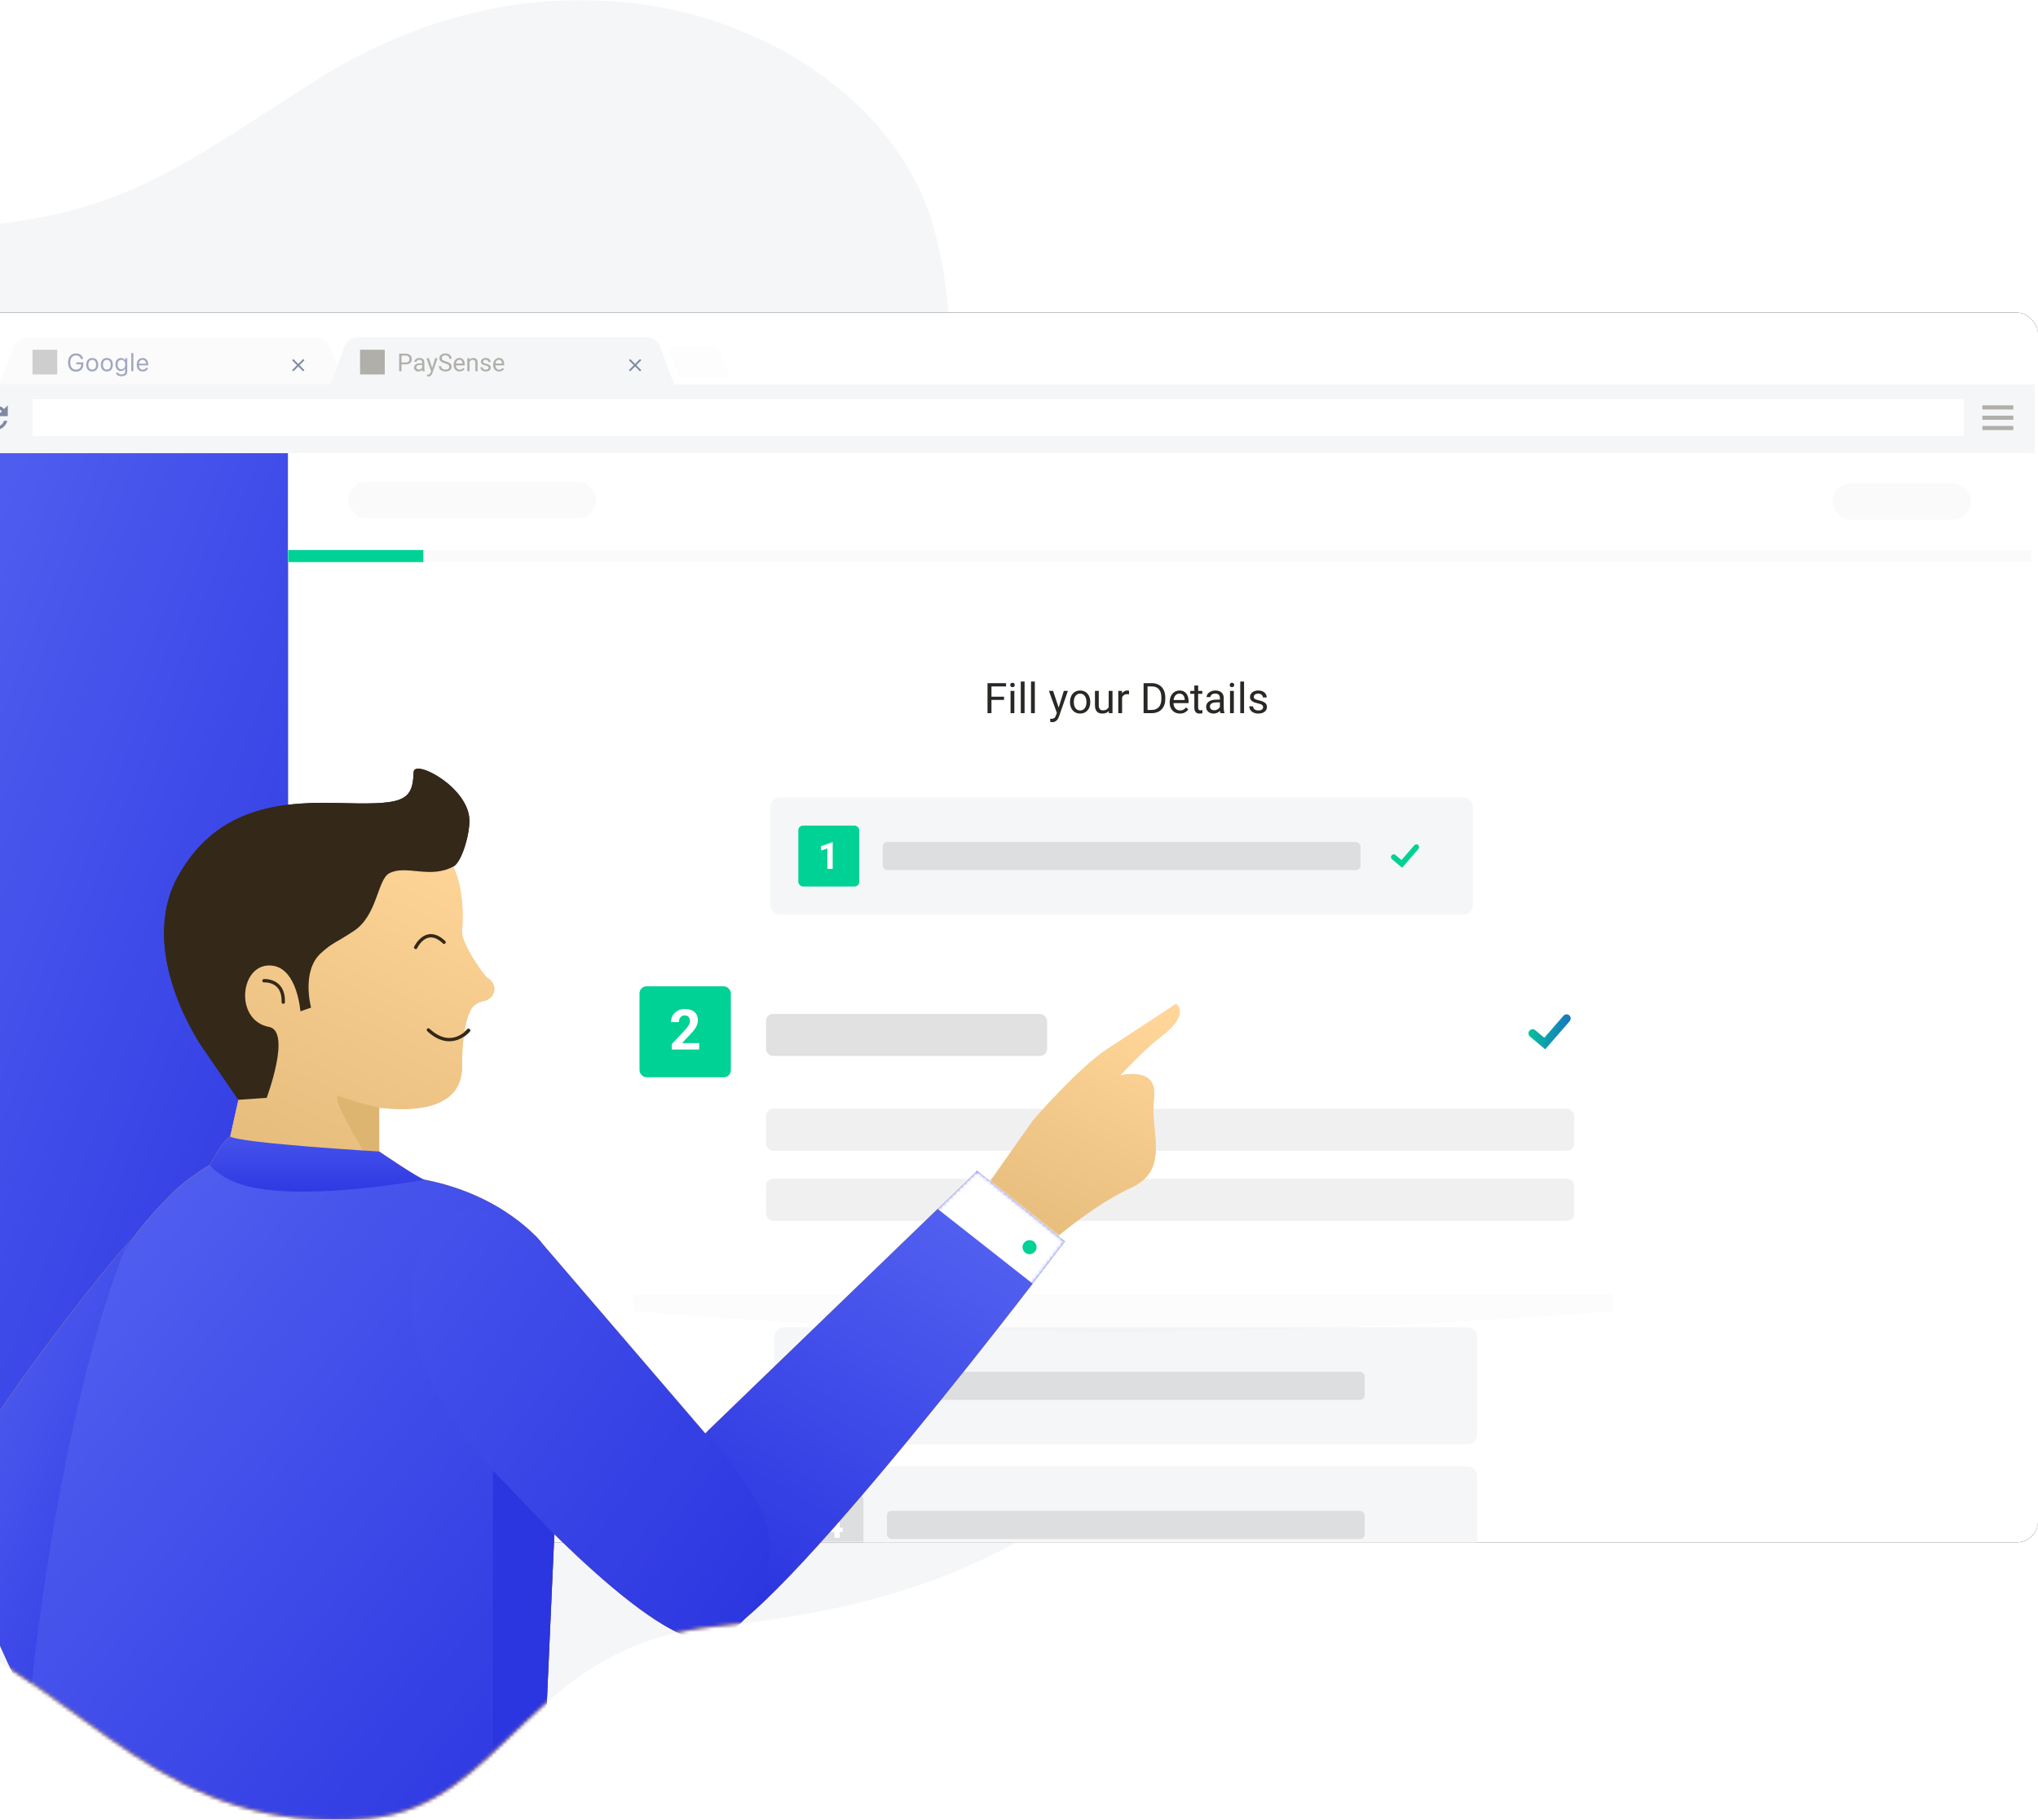 <?xml version="1.0" encoding="UTF-8"?>
<svg width="580px" height="518px" viewBox="0 0 580 518" version="1.1" xmlns="http://www.w3.org/2000/svg" xmlns:xlink="http://www.w3.org/1999/xlink">
    <defs>
        <rect id="path-1" x="0" y="0" width="620" height="520"></rect>
        <rect id="path-3" x="0" y="0" width="620" height="350" rx="6"></rect>
        <filter x="-1.0%" y="-1.7%" width="101.9%" height="103.4%" filterUnits="objectBoundingBox" id="filter-5">
            <feOffset dx="0" dy="0" in="SourceAlpha" result="shadowOffsetOuter1"></feOffset>
            <feGaussianBlur stdDeviation="2" in="shadowOffsetOuter1" result="shadowBlurOuter1"></feGaussianBlur>
            <feColorMatrix values="0 0 0 0 0   0 0 0 0 0   0 0 0 0 0  0 0 0 0.059 0" type="matrix" in="shadowBlurOuter1"></feColorMatrix>
        </filter>
        <filter x="-10.6%" y="-28.7%" width="121.2%" height="157.5%" filterUnits="objectBoundingBox" id="filter-6">
            <feGaussianBlur stdDeviation="9.86" in="SourceGraphic"></feGaussianBlur>
        </filter>
        <linearGradient x1="-14.865%" y1="31.886%" x2="172.822%" y2="50%" id="linearGradient-7">
            <stop stop-color="#00D195" offset="0%"></stop>
            <stop stop-color="#2B35E0" offset="100%"></stop>
        </linearGradient>
        <linearGradient x1="0%" y1="0%" x2="100%" y2="100%" id="linearGradient-8">
            <stop stop-color="#5665F2" offset="0%"></stop>
            <stop stop-color="#2B35E0" offset="100%"></stop>
        </linearGradient>
        <path d="M243.803,22.93 C200.13,50.602 182.747,67.351 115.452,64.761 C48.157,62.171 1.042,79.223 0.009,146.396 C-0.722,193.537 41.316,218.835 38.734,264.681 C36.152,310.528 -24.086,358.317 22.255,422.036 C51.47,462.141 84.472,441.764 132.706,462.141 C180.94,482.517 200.001,522.579 259.078,517.571 C297.802,513.729 304.127,467.882 358.729,462.788 C473.01,451.953 503,388.536 503,336.387 C502.355,240.161 437.082,233.426 427.573,184.99 C418.666,141.82 430.671,104.262 419.699,64.675 C405.156,12.137 322.199,-26.716 243.803,22.93 Z" id="path-9"></path>
        <linearGradient x1="26.132%" y1="-22.356%" x2="50%" y2="93.715%" id="linearGradient-11">
            <stop stop-color="#FFD524" offset="0%"></stop>
            <stop stop-color="#DE9514" offset="100%"></stop>
        </linearGradient>
        <linearGradient x1="27.182%" y1="122.503%" x2="71.811%" y2="-8.389%" id="linearGradient-12">
            <stop stop-color="#DDB372" offset="0%"></stop>
            <stop stop-color="#FFD599" offset="100%"></stop>
        </linearGradient>
        <linearGradient x1="0%" y1="111.867%" x2="47.278%" y2="-8.899%" id="linearGradient-13">
            <stop stop-color="#DDB372" offset="0%"></stop>
            <stop stop-color="#FFD599" offset="100%"></stop>
        </linearGradient>
        <linearGradient x1="8.468%" y1="-32.384%" x2="87.409%" y2="92.398%" id="linearGradient-14">
            <stop stop-color="#FFD524" offset="0%"></stop>
            <stop stop-color="#FFB024" offset="100%"></stop>
        </linearGradient>
        <linearGradient x1="50%" y1="0%" x2="50%" y2="100%" id="linearGradient-15">
            <stop stop-color="#FFB024" offset="0%"></stop>
            <stop stop-color="#FFB024" offset="100%"></stop>
        </linearGradient>
        <linearGradient x1="-71.48%" y1="-24.017%" x2="99.996%" y2="49.972%" id="linearGradient-16">
            <stop stop-color="#FFD524" offset="0%"></stop>
            <stop stop-color="#FFB024" offset="100%"></stop>
        </linearGradient>
        <path d="M243.803,22.93 C200.13,50.602 182.747,67.351 115.452,64.761 C48.157,62.171 1.042,79.223 0.009,146.396 C-0.722,193.537 41.316,218.835 38.734,264.681 C36.152,310.528 -24.086,358.317 22.255,422.036 C51.47,462.141 84.472,441.764 132.706,462.141 C180.94,482.517 200.001,522.579 259.078,517.571 C297.802,513.729 304.127,467.882 358.729,462.788 C473.01,451.953 503,388.536 503,336.387 C502.355,240.161 437.082,233.426 427.573,184.99 C418.666,141.82 430.671,104.262 419.699,64.675 C405.156,12.137 322.199,-26.716 243.803,22.93 Z" id="path-17"></path>
        <linearGradient x1="50%" y1="-63.971%" x2="50%" y2="100%" id="linearGradient-19">
            <stop stop-color="#5665F2" offset="0%"></stop>
            <stop stop-color="#2B35E0" offset="100%"></stop>
        </linearGradient>
        <linearGradient x1="80.11%" y1="0%" x2="27.788%" y2="90.516%" id="linearGradient-20">
            <stop stop-color="#5665F2" offset="0%"></stop>
            <stop stop-color="#2B35E0" offset="100%"></stop>
        </linearGradient>
        <path d="M7.237,91.589 C-4.416,104.599 0.416,125.661 16.887,131.5 C19.306,132.356 21.792,133.61 24.312,133.481 C40.41,132.658 125.099,20.363 125.099,20.363 L100.096,0.244 L23.625,74.091 L7.237,91.589 Z" id="path-21"></path>
        <linearGradient x1="-51.891%" y1="-43.183%" x2="100%" y2="100%" id="linearGradient-23">
            <stop stop-color="#5665F2" offset="0%"></stop>
            <stop stop-color="#2B35E0" offset="100%"></stop>
        </linearGradient>
    </defs>
    <g id="Homepage_SEO_pages" stroke="none" stroke-width="1" fill="none" fill-rule="evenodd">
        <g id="Homepage-Copy" transform="translate(0, -1114)">
            <g id="process_block" transform="translate(-50, 920)">
                <g id="check_eligibility" transform="translate(10, 194)">
                    <mask id="mask-2" fill="white">
                        <use xlink:href="#path-1"></use>
                    </mask>
                    <g id="Mask"></g>
                    <path d="M129.803,22.93 C86.13,50.602 68.747,67.351 1.452,64.761 C-65.843,62.171 -112.958,79.223 -113.991,146.396 C-114.722,193.537 -72.684,218.835 -75.266,264.681 C-77.848,310.528 -138.086,358.317 -91.745,422.036 C-62.53,462.141 -29.528,441.764 18.706,462.141 C66.94,482.517 86.001,522.579 145.078,517.571 C183.802,513.729 190.127,467.882 244.729,462.788 C359.01,451.953 389,388.536 389,336.387 C388.355,240.161 323.082,233.426 313.573,184.99 C304.666,141.82 316.671,104.262 305.699,64.675 C291.156,12.137 208.199,-26.716 129.803,22.93 Z" id="Mask" fill="#F5F6F7" fill-rule="nonzero" mask="url(#mask-2)"></path>
                    <g id="Group-65" mask="url(#mask-2)">
                        <g transform="translate(0, 89)">
                            <g id="Browser-Wireframe" stroke-width="1" fill="none">
                                <mask id="mask-4" fill="white">
                                    <use xlink:href="#path-3"></use>
                                </mask>
                                <g id="Browser-background">
                                    <use fill="black" fill-opacity="1" filter="url(#filter-5)" xlink:href="#path-3"></use>
                                    <use fill="#FFFFFF" fill-rule="evenodd" xlink:href="#path-3"></use>
                                </g>
                                <g id="Group-54" mask="url(#mask-4)">
                                    <g transform="translate(210, 102)">
                                        <path d="M115.743,8.232 L112.162,8.232 L112.162,12 L111.037,12 L111.037,3.469 L116.323,3.469 L116.323,4.395 L112.162,4.395 L112.162,7.312 L115.743,7.312 L115.743,8.232 Z M118.678,12 L117.594,12 L117.594,5.66 L118.678,5.66 L118.678,12 Z M117.506,3.979 C117.506,3.803 117.56,3.654 117.667,3.533 C117.775,3.412 117.934,3.352 118.145,3.352 C118.356,3.352 118.516,3.412 118.625,3.533 C118.735,3.654 118.789,3.803 118.789,3.979 C118.789,4.154 118.735,4.301 118.625,4.418 C118.516,4.535 118.356,4.594 118.145,4.594 C117.934,4.594 117.775,4.535 117.667,4.418 C117.56,4.301 117.506,4.154 117.506,3.979 Z M121.59,12 L120.506,12 L120.506,3 L121.59,3 L121.59,12 Z M124.502,12 L123.418,12 L123.418,3 L124.502,3 L124.502,12 Z M131.282,10.412 L132.758,5.66 L133.918,5.66 L131.37,12.979 C131.311,13.135 131.235,13.305 131.141,13.488 C131.047,13.672 130.925,13.843 130.775,14.001 C130.624,14.159 130.444,14.292 130.233,14.399 C130.022,14.507 129.774,14.561 129.489,14.561 C129.446,14.561 129.395,14.557 129.336,14.549 C129.278,14.541 129.219,14.532 129.161,14.522 C129.102,14.513 129.047,14.503 128.996,14.493 C128.946,14.483 128.907,14.475 128.879,14.467 L128.879,13.588 C128.895,13.592 128.916,13.595 128.944,13.597 C128.971,13.599 128.999,13.601 129.029,13.603 C129.058,13.604 129.085,13.606 129.111,13.608 C129.136,13.61 129.157,13.611 129.172,13.611 C129.356,13.611 129.518,13.594 129.659,13.559 C129.799,13.523 129.924,13.466 130.034,13.386 C130.143,13.306 130.238,13.199 130.318,13.066 C130.398,12.934 130.471,12.77 130.537,12.574 L130.778,11.93 L128.516,5.66 L129.7,5.66 L131.282,10.412 Z M134.51,8.771 C134.51,8.311 134.578,7.884 134.712,7.491 C134.847,7.099 135.038,6.758 135.287,6.469 C135.535,6.18 135.836,5.953 136.192,5.789 C136.547,5.625 136.946,5.543 137.387,5.543 C137.836,5.543 138.24,5.625 138.597,5.789 C138.954,5.953 139.258,6.18 139.508,6.469 C139.758,6.758 139.95,7.099 140.082,7.491 C140.215,7.884 140.282,8.311 140.282,8.771 L140.282,8.9 C140.282,9.361 140.215,9.788 140.082,10.181 C139.95,10.573 139.758,10.913 139.508,11.2 C139.258,11.487 138.955,11.712 138.6,11.874 C138.245,12.036 137.844,12.117 137.399,12.117 C136.954,12.117 136.553,12.036 136.198,11.874 C135.842,11.712 135.539,11.487 135.289,11.2 C135.039,10.913 134.847,10.573 134.712,10.181 C134.578,9.788 134.51,9.361 134.51,8.9 L134.51,8.771 Z M135.6,8.9 C135.6,9.217 135.637,9.516 135.711,9.797 C135.786,10.078 135.898,10.325 136.048,10.538 C136.199,10.751 136.386,10.92 136.611,11.045 C136.835,11.17 137.098,11.232 137.399,11.232 C137.696,11.232 137.957,11.17 138.184,11.045 C138.411,10.92 138.598,10.751 138.746,10.538 C138.895,10.325 139.007,10.078 139.083,9.797 C139.16,9.516 139.198,9.217 139.198,8.9 L139.198,8.771 C139.198,8.459 139.16,8.161 139.083,7.878 C139.007,7.595 138.894,7.347 138.744,7.134 C138.593,6.921 138.405,6.751 138.178,6.624 C137.952,6.497 137.688,6.434 137.387,6.434 C137.09,6.434 136.83,6.497 136.608,6.624 C136.385,6.751 136.199,6.921 136.048,7.134 C135.898,7.347 135.786,7.595 135.711,7.878 C135.637,8.161 135.6,8.459 135.6,8.771 L135.6,8.9 Z M145.555,11.373 C145.356,11.607 145.104,11.79 144.799,11.921 C144.495,12.052 144.127,12.117 143.698,12.117 C143.385,12.117 143.102,12.073 142.848,11.985 C142.594,11.897 142.375,11.759 142.192,11.569 C142.008,11.38 141.867,11.136 141.767,10.837 C141.667,10.538 141.618,10.178 141.618,9.756 L141.618,5.66 L142.702,5.66 L142.702,9.768 C142.702,10.053 142.735,10.288 142.801,10.474 C142.868,10.659 142.955,10.806 143.065,10.913 C143.174,11.021 143.299,11.095 143.44,11.136 C143.58,11.177 143.725,11.197 143.873,11.197 C144.315,11.197 144.669,11.113 144.937,10.945 C145.204,10.777 145.401,10.553 145.526,10.271 L145.526,5.66 L146.61,5.66 L146.61,12 L145.579,12 L145.555,11.373 Z M151.321,6.633 C151.227,6.617 151.14,6.606 151.06,6.601 C150.98,6.595 150.889,6.592 150.787,6.592 C150.412,6.592 150.107,6.674 149.871,6.838 C149.634,7.002 149.457,7.223 149.34,7.5 L149.34,12 L148.256,12 L148.256,5.66 L149.311,5.66 L149.329,6.393 C149.493,6.131 149.698,5.924 149.944,5.771 C150.19,5.619 150.489,5.543 150.84,5.543 C150.918,5.543 151.008,5.552 151.11,5.569 C151.211,5.587 151.282,5.605 151.321,5.625 L151.321,6.633 Z M155.457,12 L155.457,3.469 L157.866,3.469 C158.428,3.469 158.94,3.562 159.401,3.75 C159.862,3.938 160.257,4.205 160.587,4.553 C160.917,4.9 161.173,5.322 161.355,5.818 C161.537,6.314 161.627,6.871 161.627,7.488 L161.627,7.992 C161.627,8.609 161.537,9.166 161.355,9.662 C161.173,10.158 160.915,10.579 160.581,10.925 C160.247,11.271 159.842,11.536 159.366,11.722 C158.889,11.907 158.356,12 157.766,12 L155.457,12 Z M156.582,4.395 L156.582,11.08 L157.766,11.08 C158.219,11.08 158.618,11.007 158.961,10.86 C159.305,10.714 159.592,10.506 159.823,10.236 C160.053,9.967 160.226,9.643 160.341,9.264 C160.456,8.885 160.514,8.461 160.514,7.992 L160.514,7.471 C160.514,6.982 160.455,6.548 160.338,6.167 C160.221,5.786 160.049,5.464 159.823,5.2 C159.596,4.937 159.319,4.736 158.991,4.6 C158.662,4.463 158.288,4.395 157.866,4.395 L156.582,4.395 Z M165.787,12.117 C165.346,12.117 164.947,12.041 164.589,11.889 C164.232,11.736 163.926,11.524 163.672,11.253 C163.418,10.981 163.223,10.658 163.086,10.283 C162.95,9.908 162.881,9.498 162.881,9.053 L162.881,8.807 C162.881,8.291 162.958,7.83 163.113,7.424 C163.267,7.018 163.473,6.676 163.731,6.398 C163.989,6.121 164.284,5.909 164.616,5.763 C164.948,5.616 165.293,5.543 165.653,5.543 C166.106,5.543 166.496,5.622 166.825,5.78 C167.153,5.938 167.423,6.156 167.636,6.434 C167.849,6.711 168.006,7.039 168.108,7.418 C168.209,7.797 168.26,8.209 168.26,8.654 L168.26,9.141 L163.965,9.141 C163.973,9.434 164.021,9.707 164.109,9.961 C164.197,10.215 164.322,10.436 164.484,10.623 C164.646,10.811 164.841,10.959 165.07,11.068 C165.298,11.178 165.557,11.232 165.846,11.232 C166.229,11.232 166.553,11.154 166.819,10.998 C167.084,10.842 167.317,10.635 167.516,10.377 L168.178,10.893 C168.077,11.049 167.954,11.2 167.809,11.347 C167.664,11.493 167.496,11.624 167.302,11.739 C167.109,11.854 166.887,11.946 166.637,12.015 C166.387,12.083 166.104,12.117 165.787,12.117 Z M165.653,6.434 C165.434,6.434 165.233,6.474 165.049,6.554 C164.866,6.634 164.702,6.75 164.557,6.902 C164.412,7.055 164.292,7.244 164.197,7.471 C164.101,7.697 164.036,7.957 164,8.25 L167.176,8.25 L167.176,8.168 C167.164,7.957 167.13,7.748 167.074,7.541 C167.017,7.334 166.929,7.148 166.81,6.984 C166.691,6.82 166.538,6.688 166.35,6.586 C166.162,6.484 165.93,6.434 165.653,6.434 Z M170.985,4.125 L170.985,5.66 L172.168,5.66 L172.168,6.498 L170.985,6.498 L170.985,10.43 C170.985,10.594 171.004,10.726 171.043,10.825 C171.082,10.925 171.134,11.002 171.199,11.057 C171.263,11.111 171.337,11.147 171.421,11.165 C171.505,11.183 171.592,11.191 171.682,11.191 C171.772,11.191 171.867,11.183 171.966,11.165 C172.066,11.147 172.143,11.133 172.198,11.121 L172.198,12 C172.112,12.023 172,12.049 171.864,12.076 C171.727,12.104 171.561,12.117 171.366,12.117 C171.166,12.117 170.978,12.089 170.8,12.032 C170.622,11.976 170.467,11.881 170.334,11.748 C170.202,11.615 170.096,11.44 170.018,11.224 C169.94,11.007 169.901,10.74 169.901,10.424 L169.901,6.498 L168.746,6.498 L168.746,5.66 L169.901,5.66 L169.901,4.125 L170.985,4.125 Z M177.348,12 C177.309,11.922 177.278,11.823 177.254,11.704 C177.231,11.585 177.211,11.461 177.196,11.332 C177.094,11.438 176.98,11.538 176.853,11.634 C176.726,11.729 176.587,11.813 176.437,11.886 C176.287,11.958 176.123,12.015 175.948,12.056 C175.772,12.097 175.586,12.117 175.391,12.117 C175.067,12.117 174.773,12.068 174.509,11.971 C174.246,11.873 174.021,11.74 173.835,11.572 C173.65,11.404 173.506,11.206 173.405,10.978 C173.303,10.749 173.252,10.504 173.252,10.242 C173.252,9.902 173.319,9.603 173.452,9.343 C173.584,9.083 173.775,8.865 174.023,8.689 C174.271,8.514 174.571,8.381 174.922,8.291 C175.274,8.201 175.666,8.156 176.1,8.156 L177.178,8.156 L177.178,7.658 C177.178,7.279 177.065,6.978 176.838,6.753 C176.612,6.528 176.278,6.416 175.836,6.416 C175.633,6.416 175.448,6.443 175.28,6.498 C175.112,6.553 174.968,6.626 174.849,6.718 C174.73,6.81 174.637,6.916 174.571,7.037 C174.504,7.158 174.471,7.285 174.471,7.418 L173.381,7.418 C173.381,7.191 173.441,6.967 173.56,6.744 C173.679,6.521 173.848,6.321 174.067,6.144 C174.286,5.966 174.55,5.821 174.861,5.71 C175.171,5.599 175.518,5.543 175.901,5.543 C176.245,5.543 176.562,5.587 176.853,5.675 C177.144,5.763 177.393,5.896 177.6,6.073 C177.807,6.251 177.969,6.473 178.086,6.738 C178.204,7.004 178.262,7.314 178.262,7.67 L178.262,10.617 C178.262,10.832 178.281,11.058 178.318,11.294 C178.355,11.53 178.411,11.734 178.485,11.906 L178.485,12 L177.348,12 Z M175.549,11.174 C175.745,11.174 175.928,11.146 176.1,11.092 C176.272,11.037 176.428,10.966 176.569,10.878 C176.709,10.79 176.831,10.689 176.935,10.576 C177.038,10.463 177.12,10.346 177.178,10.225 L177.178,8.924 L176.276,8.924 C175.655,8.924 175.176,9.021 174.84,9.214 C174.504,9.407 174.336,9.699 174.336,10.09 C174.336,10.242 174.362,10.385 174.412,10.518 C174.463,10.65 174.54,10.765 174.644,10.86 C174.747,10.956 174.874,11.032 175.025,11.089 C175.175,11.146 175.35,11.174 175.549,11.174 Z M181.139,12 L180.055,12 L180.055,5.66 L181.139,5.66 L181.139,12 Z M179.967,3.979 C179.967,3.803 180.021,3.654 180.128,3.533 C180.236,3.412 180.395,3.352 180.606,3.352 C180.817,3.352 180.977,3.412 181.086,3.533 C181.196,3.654 181.25,3.803 181.25,3.979 C181.25,4.154 181.196,4.301 181.086,4.418 C180.977,4.535 180.817,4.594 180.606,4.594 C180.395,4.594 180.236,4.535 180.128,4.418 C180.021,4.301 179.967,4.154 179.967,3.979 Z M184.051,12 L182.967,12 L182.967,3 L184.051,3 L184.051,12 Z M189.477,10.318 C189.477,10.201 189.459,10.091 189.424,9.987 C189.389,9.884 189.32,9.786 189.216,9.694 C189.113,9.603 188.965,9.518 188.774,9.439 C188.582,9.361 188.33,9.289 188.018,9.223 C187.666,9.148 187.35,9.061 187.069,8.959 C186.787,8.857 186.548,8.735 186.351,8.593 C186.154,8.45 186.002,8.281 185.897,8.086 C185.791,7.891 185.739,7.662 185.739,7.4 C185.739,7.15 185.794,6.913 185.906,6.688 C186.017,6.464 186.174,6.267 186.377,6.097 C186.58,5.927 186.827,5.792 187.116,5.692 C187.405,5.593 187.727,5.543 188.082,5.543 C188.461,5.543 188.8,5.595 189.099,5.698 C189.398,5.802 189.652,5.943 189.861,6.123 C190.07,6.303 190.229,6.513 190.338,6.753 C190.448,6.993 190.502,7.25 190.502,7.523 L189.412,7.523 C189.412,7.395 189.383,7.265 189.325,7.134 C189.266,7.003 189.18,6.886 189.067,6.782 C188.954,6.679 188.815,6.595 188.651,6.53 C188.487,6.466 188.297,6.434 188.082,6.434 C187.856,6.434 187.663,6.46 187.505,6.513 C187.347,6.565 187.217,6.636 187.116,6.724 C187.014,6.812 186.94,6.911 186.893,7.022 C186.846,7.134 186.823,7.248 186.823,7.365 C186.823,7.482 186.842,7.588 186.881,7.682 C186.92,7.775 186.995,7.86 187.104,7.937 C187.213,8.013 187.363,8.083 187.552,8.147 C187.742,8.212 187.987,8.277 188.287,8.344 C188.674,8.434 189.01,8.535 189.295,8.648 C189.58,8.762 189.817,8.894 190.004,9.044 C190.192,9.194 190.331,9.367 190.423,9.562 C190.515,9.758 190.561,9.984 190.561,10.242 C190.561,10.52 190.503,10.773 190.388,11.004 C190.273,11.234 190.108,11.432 189.893,11.596 C189.678,11.76 189.42,11.888 189.12,11.979 C188.819,12.071 188.485,12.117 188.118,12.117 C187.696,12.117 187.324,12.059 187.001,11.941 C186.679,11.824 186.409,11.669 186.19,11.476 C185.971,11.282 185.805,11.062 185.692,10.813 C185.579,10.565 185.522,10.311 185.522,10.049 L186.606,10.049 C186.618,10.271 186.671,10.458 186.767,10.608 C186.863,10.759 186.983,10.881 187.127,10.975 C187.272,11.068 187.43,11.135 187.602,11.174 C187.774,11.213 187.946,11.232 188.118,11.232 C188.34,11.232 188.536,11.209 188.704,11.162 C188.871,11.115 189.013,11.051 189.128,10.969 C189.244,10.887 189.33,10.79 189.389,10.679 C189.448,10.567 189.477,10.447 189.477,10.318 Z" id="Fill-your-Details" fill="#2A2825"></path>
                                        <g id="01" stroke-width="1" fill="none" transform="translate(49.2, 36)">
                                            <rect id="Rectangle-61" fill="#F5F6F7" x="0" y="0" width="200" height="33.333" rx="2.667"></rect>
                                            <path d="M183.306,13.6 L179.666,17.802 L177.939,16.352 C177.607,16.071 177.117,16.121 176.844,16.46 C176.571,16.798 176.619,17.297 176.95,17.575 L179.836,20 L184.471,14.652 C184.756,14.322 184.726,13.822 184.404,13.532 C184.084,13.243 183.591,13.273 183.306,13.6" id="Fill-70" fill="#00D195"></path>
                                            <rect id="Rectangle-62" fill="#00D195" x="8" y="8" width="17.333" height="17.333" rx="1.333"></rect>
                                            <rect id="Rectangle-62-Copy" fill-opacity="0.1" fill="#000000" x="32" y="12.667" width="136" height="8" rx="1.333"></rect>
                                            <polygon id="1" fill="#FFFFFF" points="17.779 20.333 16.273 20.333 16.273 14.531 14.477 15.089 14.477 13.865 17.617 12.74 17.779 12.74"></polygon>
                                        </g>
                                        <g id="02" stroke-width="1" fill="none" transform="translate(50.4, 186.8)">
                                            <rect id="Rectangle-61" fill="#F5F6F7" x="0" y="0" width="200" height="33.333" rx="2.667"></rect>
                                            <rect id="Rectangle-62" fill-opacity="0.1" fill="#000000" x="8" y="8" width="17.333" height="17.333" rx="1.333"></rect>
                                            <rect id="Rectangle-62-Copy" fill-opacity="0.1" fill="#000000" x="32" y="12.667" width="136" height="8" rx="1.333"></rect>
                                            <path d="M15.654,15.875 L16.456,15.875 C16.838,15.875 17.121,15.78 17.305,15.589 C17.489,15.398 17.581,15.144 17.581,14.828 C17.581,14.689 17.56,14.56 17.518,14.44 C17.477,14.32 17.413,14.218 17.328,14.133 C17.243,14.048 17.136,13.981 17.008,13.932 C16.879,13.884 16.728,13.859 16.555,13.859 C16.416,13.859 16.285,13.879 16.161,13.919 C16.038,13.959 15.931,14.016 15.839,14.089 C15.747,14.161 15.674,14.251 15.62,14.357 C15.566,14.463 15.539,14.582 15.539,14.714 L14.034,14.714 C14.034,14.401 14.099,14.117 14.229,13.862 C14.359,13.607 14.536,13.39 14.76,13.211 C14.984,13.032 15.247,12.893 15.549,12.794 C15.852,12.695 16.174,12.646 16.518,12.646 C16.9,12.646 17.248,12.692 17.562,12.784 C17.877,12.876 18.147,13.013 18.372,13.195 C18.598,13.378 18.773,13.603 18.898,13.872 C19.023,14.141 19.086,14.453 19.086,14.807 C19.086,14.97 19.061,15.132 19.01,15.292 C18.96,15.451 18.885,15.602 18.786,15.742 C18.687,15.883 18.567,16.013 18.424,16.133 C18.282,16.253 18.119,16.354 17.935,16.438 C18.362,16.59 18.681,16.819 18.891,17.125 C19.101,17.431 19.206,17.792 19.206,18.208 C19.206,18.563 19.137,18.878 19,19.156 C18.863,19.434 18.674,19.668 18.435,19.857 C18.195,20.046 17.911,20.19 17.583,20.289 C17.255,20.388 16.9,20.438 16.518,20.438 C16.195,20.438 15.879,20.394 15.57,20.307 C15.261,20.22 14.986,20.087 14.745,19.906 C14.503,19.726 14.309,19.499 14.161,19.227 C14.014,18.954 13.94,18.63 13.94,18.255 L15.445,18.255 C15.445,18.398 15.473,18.528 15.529,18.646 C15.584,18.764 15.661,18.865 15.76,18.951 C15.859,19.036 15.977,19.102 16.112,19.151 C16.247,19.2 16.395,19.224 16.555,19.224 C16.732,19.224 16.891,19.2 17.034,19.151 C17.176,19.102 17.297,19.032 17.396,18.94 C17.495,18.848 17.57,18.739 17.622,18.612 C17.674,18.485 17.701,18.344 17.701,18.188 C17.701,17.986 17.672,17.813 17.615,17.669 C17.557,17.525 17.475,17.408 17.367,17.318 C17.26,17.227 17.128,17.161 16.974,17.117 C16.819,17.074 16.647,17.052 16.456,17.052 L15.654,17.052 L15.654,15.875 Z" id="3" fill="#FFFFFF"></path>
                                        </g>
                                        <g id="04" stroke-width="1" fill="none" transform="translate(50.4, 226.4)">
                                            <rect id="Rectangle-61" fill="#F5F6F7" x="0" y="0" width="200" height="33.333" rx="2.667"></rect>
                                            <rect id="Rectangle-62" fill-opacity="0.1" fill="#000000" x="8" y="8" width="17.333" height="17.333" rx="1.333"></rect>
                                            <rect id="Rectangle-62-Copy" fill-opacity="0.1" fill="#000000" x="32" y="12.667" width="136" height="8" rx="1.333"></rect>
                                            <path d="M18.576,17.479 L19.435,17.479 L19.435,18.693 L18.576,18.693 L18.576,20.333 L17.07,20.333 L17.07,18.693 L13.961,18.693 L13.893,17.745 L17.055,12.75 L18.576,12.75 L18.576,17.479 Z M15.393,17.479 L17.07,17.479 L17.07,14.802 L16.971,14.974 L15.393,17.479 Z" id="4" fill="#FFFFFF"></path>
                                        </g>
                                        <g id="active" stroke-width="1" fill="none" transform="translate(0, 77.8)">
                                            <path d="M10.41,7.224 L289.11,7.224 L289.11,104.424 C240.205,108.264 192.933,110.184 147.294,110.184 C101.656,110.184 56.028,108.264 10.41,104.424 L10.41,7.224 Z" id="Rectangle-58" fill="#000000" opacity="0.116" filter="url(#filter-6)"></path>
                                            <rect id="Rectangle-61-Copy" fill="#FFFFFF" x="0" y="0" width="300" height="99.6"></rect>
                                            <g id="tick" transform="translate(264, 19.2)" fill="url(#linearGradient-7)">
                                                <path d="M10.959,1.118 L5.499,7.396 L2.909,5.229 C2.41,4.81 1.675,4.886 1.267,5.391 C0.856,5.896 0.928,6.642 1.425,7.057 L5.753,10.68 L12.707,2.69 C13.134,2.197 13.089,1.45 12.606,1.016 C12.126,0.585 11.386,0.63 10.959,1.118" id="Fill-70"></path>
                                            </g>
                                            <rect id="Rectangle-62" fill="#00D195" x="12" y="11.952" width="26" height="25.896" rx="2"></rect>
                                            <rect id="Rectangle-62-Copy-2" fill-opacity="0.06" fill="#000000" x="48" y="46.812" width="230" height="11.952" rx="2"></rect>
                                            <rect id="Rectangle-62-Copy-2" fill-opacity="0.12" fill="#000000" x="48" y="19.812" width="80" height="11.952" rx="2"></rect>
                                            <rect id="Rectangle-62-Copy-3" fill-opacity="0.06" fill="#000000" x="48" y="66.732" width="230" height="11.952" rx="2"></rect>
                                            <path d="M28.98,29.94 L21.184,29.94 L21.184,28.393 L24.863,24.471 C25.139,24.169 25.372,23.893 25.562,23.643 C25.753,23.393 25.906,23.164 26.023,22.956 C26.141,22.747 26.224,22.553 26.273,22.374 C26.323,22.194 26.348,22.021 26.348,21.854 C26.348,21.349 26.22,20.952 25.965,20.663 C25.71,20.374 25.345,20.229 24.871,20.229 C24.605,20.229 24.37,20.277 24.164,20.374 C23.958,20.47 23.786,20.603 23.648,20.772 C23.51,20.941 23.405,21.143 23.332,21.378 C23.259,21.612 23.223,21.867 23.223,22.143 L20.957,22.143 C20.957,21.633 21.048,21.151 21.23,20.698 C21.413,20.245 21.676,19.849 22.02,19.51 C22.363,19.172 22.779,18.904 23.266,18.706 C23.753,18.508 24.301,18.409 24.91,18.409 C25.509,18.409 26.039,18.483 26.5,18.631 C26.961,18.78 27.348,18.992 27.66,19.268 C27.973,19.544 28.21,19.883 28.371,20.284 C28.533,20.685 28.613,21.135 28.613,21.635 C28.613,22.016 28.553,22.383 28.434,22.737 C28.314,23.091 28.145,23.445 27.926,23.799 C27.707,24.154 27.443,24.512 27.133,24.874 C26.823,25.236 26.478,25.612 26.098,26.003 L24.09,28.12 L28.98,28.12 L28.98,29.94 Z" id="2" fill="#FFFFFF"></path>
                                        </g>
                                    </g>
                                </g>
                                <path d="M230.678,12.088 C230.09,10.755 230.798,9.674 232.257,9.674 L241.757,9.674 C243.217,9.674 244.801,10.788 245.294,12.159 L247.56,18.468 L233.489,18.468 L230.678,12.088 Z" id="New-Tab" fill-opacity="0.05" fill="#A1A7BE" opacity="0.595" mask="url(#mask-4)"></path>
                                <g id="Tab1" mask="url(#mask-4)">
                                    <g transform="translate(39.574, 7.035)">
                                        <path d="M4.351,2.467 C4.862,1.105 6.453,0 7.909,0 L90.588,0 C92.041,0 93.634,1.104 94.145,2.467 L98.496,14.071 L0,14.071 L4.351,2.467 Z" id="Background-Tab1" fill-opacity="0.05" fill="#A1A7BE"></path>
                                        <rect id="Favicon-Tab1" fill="#CECECE" x="9.674" y="3.518" width="7.035" height="7.035"></rect>
                                        <path d="M24.136,7.721 C24.136,8.333 23.944,8.825 23.559,9.197 C23.174,9.569 22.665,9.755 22.03,9.755 C21.346,9.755 20.8,9.52 20.394,9.051 C19.987,8.581 19.784,7.95 19.784,7.158 C19.784,6.375 19.989,5.747 20.399,5.274 C20.809,4.801 21.353,4.564 22.03,4.564 C22.58,4.564 23.041,4.707 23.413,4.992 C23.785,5.277 24.016,5.666 24.105,6.158 L23.477,6.158 C23.371,5.824 23.196,5.57 22.951,5.396 C22.706,5.222 22.399,5.135 22.03,5.135 C21.54,5.135 21.149,5.318 20.857,5.684 C20.565,6.051 20.419,6.542 20.419,7.158 C20.419,7.783 20.564,8.277 20.854,8.64 C21.144,9.003 21.537,9.185 22.034,9.185 C22.478,9.185 22.837,9.055 23.111,8.797 C23.385,8.538 23.521,8.199 23.521,7.78 L23.521,7.66 L22.127,7.66 L22.127,7.117 L24.136,7.117 L24.136,7.721 Z M26.675,9.704 C26.148,9.704 25.732,9.532 25.426,9.19 C25.121,8.848 24.968,8.38 24.968,7.787 C24.968,7.191 25.121,6.723 25.426,6.382 C25.732,6.04 26.148,5.87 26.675,5.87 C27.202,5.87 27.618,6.04 27.924,6.382 C28.229,6.723 28.382,7.191 28.382,7.787 C28.382,8.38 28.229,8.848 27.924,9.19 C27.618,9.532 27.202,9.704 26.675,9.704 Z M26.675,9.171 C27.025,9.171 27.296,9.05 27.486,8.807 C27.676,8.564 27.771,8.224 27.771,7.787 C27.771,7.347 27.676,7.006 27.486,6.765 C27.296,6.523 27.025,6.402 26.675,6.402 C26.325,6.402 26.054,6.523 25.864,6.765 C25.674,7.006 25.579,7.347 25.579,7.787 C25.579,8.224 25.674,8.564 25.864,8.807 C26.054,9.05 26.325,9.171 26.675,9.171 Z M30.832,9.704 C30.305,9.704 29.889,9.532 29.583,9.19 C29.277,8.848 29.124,8.38 29.124,7.787 C29.124,7.191 29.277,6.723 29.583,6.382 C29.889,6.04 30.305,5.87 30.832,5.87 C31.358,5.87 31.775,6.04 32.08,6.382 C32.386,6.723 32.539,7.191 32.539,7.787 C32.539,8.38 32.386,8.848 32.08,9.19 C31.775,9.532 31.358,9.704 30.832,9.704 Z M30.832,9.171 C31.182,9.171 31.452,9.05 31.642,8.807 C31.832,8.564 31.928,8.224 31.928,7.787 C31.928,7.347 31.832,7.006 31.642,6.765 C31.452,6.523 31.182,6.402 30.832,6.402 C30.481,6.402 30.211,6.523 30.021,6.765 C29.831,7.006 29.736,7.347 29.736,7.787 C29.736,8.224 29.831,8.564 30.021,8.807 C30.211,9.05 30.481,9.171 30.832,9.171 Z M34.964,9.061 C35.308,9.061 35.577,8.94 35.772,8.699 C35.966,8.457 36.064,8.135 36.064,7.732 C36.064,7.329 35.966,7.006 35.77,6.765 C35.574,6.523 35.306,6.402 34.964,6.402 C34.621,6.402 34.356,6.523 34.171,6.765 C33.985,7.006 33.893,7.329 33.893,7.732 C33.893,8.135 33.985,8.457 34.171,8.699 C34.356,8.94 34.621,9.061 34.964,9.061 Z M34.992,11.061 C34.545,11.061 34.186,10.968 33.915,10.784 C33.643,10.6 33.485,10.354 33.439,10.047 L34.064,10.047 C34.096,10.198 34.193,10.319 34.353,10.41 C34.513,10.5 34.726,10.545 34.992,10.545 C35.324,10.545 35.583,10.468 35.77,10.313 C35.957,10.159 36.05,9.945 36.05,9.673 L36.05,8.944 L35.995,8.944 C35.878,9.148 35.719,9.306 35.517,9.417 C35.316,9.528 35.088,9.583 34.834,9.583 C34.355,9.583 33.977,9.413 33.698,9.073 C33.42,8.733 33.281,8.286 33.281,7.732 C33.281,7.177 33.421,6.729 33.7,6.385 C33.98,6.042 34.357,5.87 34.834,5.87 C35.093,5.87 35.329,5.929 35.543,6.047 C35.757,6.165 35.917,6.323 36.022,6.522 L36.077,6.522 L36.077,5.935 L36.641,5.935 L36.641,9.704 C36.641,10.118 36.492,10.448 36.196,10.693 C35.899,10.938 35.498,11.061 34.992,11.061 Z M37.788,9.638 L37.788,4.465 L38.379,4.465 L38.379,9.638 L37.788,9.638 Z M41.004,6.392 C40.708,6.392 40.465,6.492 40.275,6.691 C40.085,6.89 39.979,7.153 39.956,7.481 L41.996,7.481 C41.989,7.153 41.896,6.89 41.715,6.691 C41.534,6.492 41.297,6.392 41.004,6.392 Z M41.979,8.68 L42.57,8.68 C42.481,8.998 42.3,9.248 42.027,9.43 C41.755,9.613 41.416,9.704 41.01,9.704 C40.497,9.704 40.091,9.531 39.791,9.187 C39.491,8.842 39.341,8.376 39.341,7.79 C39.341,7.208 39.492,6.743 39.794,6.394 C40.097,6.044 40.502,5.87 41.01,5.87 C41.51,5.87 41.902,6.036 42.189,6.37 C42.475,6.703 42.618,7.157 42.618,7.732 L42.618,7.958 L39.956,7.958 L39.956,7.986 C39.972,8.352 40.075,8.643 40.267,8.858 C40.458,9.074 40.71,9.181 41.024,9.181 C41.262,9.181 41.462,9.138 41.622,9.053 C41.782,8.967 41.901,8.842 41.979,8.68 Z" id="Title-Tab1" fill="#A1A7BE"></path>
                                        <polygon id="Close-Tab1" fill="#7E89A3" points="87.064 6.508 86.712 6.156 85.305 7.563 83.898 6.156 83.546 6.508 84.953 7.915 83.546 9.322 83.898 9.674 85.305 8.267 86.712 9.674 87.064 9.322 85.657 7.915"></polygon>
                                    </g>
                                </g>
                                <g id="Search-Bar-+-Tab-2" mask="url(#mask-4)">
                                    <g transform="translate(0.879, 7.035)">
                                        <path d="M133.124,13.378 L137.158,2.469 C137.662,1.106 139.248,0 140.703,0 L223.382,0 C224.836,0 226.424,1.108 226.927,2.469 L230.961,13.378 L618.241,13.378 L618.241,33 L0,33 L0,13.378 L133.124,13.378 Z" id="Tab-2-+-Searchbar" fill="#F5F6F7"></path>
                                        <rect id="Search-Bar-Copy" fill="#FFFFFF" x="48.369" y="17.589" width="549.645" height="10.553"></rect>
                                        <g id="Tab-2" stroke-width="1" fill="none" transform="translate(141.589, 2.638)">
                                            <rect id="Favicon-Tab2" fill="#B0AFAA" x="0" y="0.879" width="7.035" height="7.035"></rect>
                                            <path d="M11.793,5.042 L11.793,7 L11.134,7 L11.134,1.998 L12.979,1.998 C13.262,1.998 13.513,2.036 13.731,2.112 C13.948,2.187 14.131,2.293 14.279,2.429 C14.426,2.566 14.539,2.727 14.615,2.914 C14.692,3.1 14.73,3.305 14.73,3.527 C14.73,3.767 14.692,3.982 14.615,4.171 C14.539,4.36 14.426,4.519 14.279,4.647 C14.131,4.775 13.948,4.873 13.731,4.941 C13.513,5.008 13.262,5.042 12.979,5.042 L11.793,5.042 Z M11.793,4.503 L12.979,4.503 C13.171,4.503 13.336,4.479 13.475,4.43 C13.613,4.382 13.727,4.315 13.815,4.229 C13.903,4.144 13.968,4.042 14.009,3.924 C14.05,3.806 14.071,3.676 14.071,3.534 C14.071,3.406 14.05,3.281 14.009,3.161 C13.968,3.041 13.903,2.935 13.815,2.843 C13.727,2.752 13.613,2.678 13.475,2.623 C13.336,2.568 13.171,2.541 12.979,2.541 L11.793,2.541 L11.793,4.503 Z M17.767,7 C17.744,6.954 17.726,6.896 17.712,6.827 C17.699,6.757 17.687,6.684 17.678,6.608 C17.618,6.67 17.551,6.729 17.477,6.785 C17.403,6.841 17.321,6.891 17.233,6.933 C17.145,6.975 17.049,7.009 16.946,7.033 C16.843,7.057 16.734,7.069 16.62,7.069 C16.43,7.069 16.257,7.04 16.103,6.983 C15.948,6.926 15.817,6.848 15.708,6.749 C15.599,6.651 15.515,6.535 15.455,6.401 C15.396,6.267 15.366,6.123 15.366,5.969 C15.366,5.77 15.405,5.594 15.483,5.442 C15.561,5.29 15.672,5.162 15.818,5.059 C15.963,4.956 16.139,4.878 16.345,4.825 C16.551,4.773 16.781,4.746 17.036,4.746 L17.668,4.746 L17.668,4.454 C17.668,4.232 17.601,4.055 17.468,3.924 C17.336,3.792 17.14,3.726 16.881,3.726 C16.762,3.726 16.653,3.742 16.555,3.774 C16.456,3.806 16.372,3.849 16.302,3.903 C16.232,3.957 16.178,4.019 16.139,4.09 C16.1,4.161 16.081,4.236 16.081,4.314 L15.442,4.314 C15.442,4.181 15.477,4.049 15.546,3.919 C15.616,3.788 15.715,3.671 15.844,3.566 C15.972,3.462 16.127,3.377 16.309,3.312 C16.491,3.247 16.694,3.214 16.919,3.214 C17.12,3.214 17.306,3.24 17.477,3.292 C17.648,3.343 17.794,3.421 17.915,3.525 C18.036,3.629 18.131,3.759 18.2,3.915 C18.269,4.071 18.303,4.253 18.303,4.461 L18.303,6.189 C18.303,6.315 18.314,6.447 18.336,6.586 C18.358,6.725 18.39,6.844 18.434,6.945 L18.434,7 L17.767,7 Z M16.713,6.516 C16.827,6.516 16.935,6.5 17.036,6.468 C17.136,6.435 17.228,6.394 17.31,6.342 C17.393,6.291 17.464,6.232 17.525,6.165 C17.586,6.099 17.633,6.03 17.668,5.959 L17.668,5.196 L17.139,5.196 C16.774,5.196 16.494,5.253 16.297,5.367 C16.1,5.48 16.002,5.651 16.002,5.88 C16.002,5.969 16.016,6.053 16.046,6.131 C16.076,6.209 16.121,6.276 16.182,6.332 C16.243,6.388 16.317,6.433 16.405,6.466 C16.493,6.499 16.596,6.516 16.713,6.516 Z M20.516,6.069 L21.381,3.283 L22.061,3.283 L20.567,7.574 C20.533,7.665 20.488,7.765 20.433,7.873 C20.378,7.98 20.307,8.08 20.218,8.173 C20.13,8.266 20.024,8.344 19.901,8.407 C19.777,8.47 19.632,8.501 19.464,8.501 C19.439,8.501 19.409,8.499 19.375,8.494 C19.341,8.49 19.306,8.485 19.272,8.479 C19.238,8.473 19.206,8.467 19.176,8.462 C19.146,8.456 19.123,8.451 19.107,8.446 L19.107,7.931 C19.116,7.933 19.129,7.935 19.145,7.936 C19.161,7.937 19.177,7.938 19.195,7.94 C19.212,7.941 19.228,7.942 19.243,7.943 C19.258,7.944 19.27,7.945 19.279,7.945 C19.386,7.945 19.481,7.934 19.564,7.914 C19.646,7.893 19.72,7.859 19.784,7.812 C19.848,7.765 19.903,7.703 19.95,7.625 C19.997,7.547 20.04,7.451 20.079,7.337 L20.22,6.959 L18.894,3.283 L19.588,3.283 L20.516,6.069 Z M25.394,5.736 C25.394,5.619 25.376,5.516 25.34,5.427 C25.305,5.337 25.242,5.255 25.151,5.181 C25.061,5.107 24.939,5.037 24.786,4.971 C24.632,4.906 24.437,4.839 24.202,4.771 C23.954,4.7 23.73,4.619 23.53,4.528 C23.33,4.438 23.159,4.334 23.018,4.216 C22.877,4.098 22.769,3.963 22.693,3.812 C22.618,3.661 22.58,3.488 22.58,3.293 C22.58,3.099 22.621,2.918 22.702,2.752 C22.783,2.586 22.898,2.442 23.047,2.319 C23.196,2.197 23.375,2.101 23.583,2.033 C23.792,1.964 24.024,1.93 24.281,1.93 C24.562,1.93 24.813,1.972 25.033,2.057 C25.253,2.141 25.438,2.254 25.588,2.393 C25.738,2.533 25.852,2.694 25.93,2.878 C26.007,3.061 26.046,3.25 26.046,3.444 L25.383,3.444 C25.383,3.305 25.361,3.175 25.316,3.056 C25.272,2.937 25.204,2.834 25.112,2.747 C25.02,2.66 24.906,2.593 24.768,2.544 C24.631,2.496 24.468,2.472 24.281,2.472 C24.104,2.472 23.951,2.493 23.82,2.534 C23.69,2.575 23.582,2.632 23.497,2.704 C23.413,2.776 23.35,2.862 23.308,2.96 C23.267,3.059 23.247,3.166 23.247,3.283 C23.247,3.388 23.269,3.485 23.314,3.572 C23.358,3.659 23.427,3.739 23.521,3.812 C23.615,3.885 23.736,3.953 23.884,4.015 C24.032,4.077 24.208,4.136 24.415,4.193 C24.699,4.274 24.944,4.362 25.15,4.46 C25.356,4.557 25.526,4.667 25.66,4.791 C25.794,4.915 25.893,5.053 25.959,5.207 C26.024,5.36 26.057,5.534 26.057,5.729 C26.057,5.933 26.015,6.117 25.933,6.282 C25.851,6.447 25.733,6.588 25.581,6.705 C25.429,6.821 25.245,6.911 25.031,6.974 C24.817,7.037 24.578,7.069 24.315,7.069 C24.161,7.069 24.008,7.054 23.855,7.026 C23.701,6.997 23.554,6.954 23.413,6.897 C23.272,6.84 23.142,6.769 23.022,6.684 C22.901,6.599 22.797,6.501 22.707,6.389 C22.618,6.276 22.548,6.15 22.498,6.011 C22.447,5.871 22.422,5.717 22.422,5.55 L23.085,5.55 C23.085,5.722 23.119,5.869 23.186,5.992 C23.254,6.114 23.344,6.216 23.458,6.296 C23.571,6.376 23.702,6.435 23.849,6.473 C23.997,6.51 24.152,6.529 24.315,6.529 C24.663,6.529 24.93,6.458 25.115,6.316 C25.301,6.174 25.394,5.981 25.394,5.736 Z M28.345,7.069 C28.086,7.069 27.852,7.024 27.642,6.935 C27.432,6.845 27.253,6.721 27.104,6.562 C26.956,6.403 26.841,6.213 26.761,5.993 C26.681,5.774 26.641,5.533 26.641,5.272 L26.641,5.128 C26.641,4.825 26.686,4.555 26.776,4.317 C26.867,4.079 26.988,3.878 27.139,3.716 C27.29,3.553 27.463,3.429 27.657,3.343 C27.852,3.257 28.055,3.214 28.266,3.214 C28.531,3.214 28.76,3.261 28.953,3.353 C29.145,3.446 29.304,3.574 29.428,3.736 C29.553,3.899 29.645,4.091 29.705,4.314 C29.764,4.536 29.794,4.777 29.794,5.038 L29.794,5.324 L27.276,5.324 C27.281,5.495 27.309,5.656 27.36,5.805 C27.412,5.953 27.485,6.083 27.58,6.193 C27.675,6.303 27.79,6.39 27.924,6.454 C28.058,6.518 28.209,6.55 28.379,6.55 C28.603,6.55 28.793,6.504 28.949,6.413 C29.105,6.321 29.241,6.2 29.358,6.048 L29.746,6.351 C29.687,6.442 29.614,6.531 29.53,6.617 C29.445,6.703 29.346,6.78 29.233,6.847 C29.119,6.915 28.989,6.969 28.843,7.009 C28.696,7.049 28.53,7.069 28.345,7.069 Z M28.266,3.736 C28.137,3.736 28.019,3.76 27.912,3.807 C27.804,3.854 27.708,3.922 27.623,4.011 C27.538,4.101 27.468,4.212 27.412,4.345 C27.356,4.477 27.317,4.63 27.297,4.801 L29.159,4.801 L29.159,4.753 C29.152,4.63 29.132,4.507 29.099,4.386 C29.065,4.264 29.014,4.156 28.944,4.059 C28.874,3.963 28.784,3.885 28.674,3.826 C28.564,3.766 28.428,3.736 28.266,3.736 Z M31.131,3.283 L31.151,3.75 C31.284,3.583 31.444,3.452 31.632,3.357 C31.82,3.262 32.031,3.214 32.264,3.214 C32.445,3.214 32.609,3.239 32.755,3.288 C32.902,3.337 33.027,3.416 33.13,3.525 C33.233,3.634 33.313,3.774 33.369,3.944 C33.425,4.115 33.453,4.322 33.453,4.564 L33.453,7 L32.817,7 L32.817,4.558 C32.817,4.413 32.801,4.29 32.769,4.188 C32.737,4.086 32.69,4.003 32.627,3.939 C32.564,3.875 32.486,3.828 32.393,3.798 C32.3,3.769 32.193,3.754 32.072,3.754 C31.866,3.754 31.685,3.809 31.529,3.919 C31.373,4.028 31.252,4.173 31.165,4.351 L31.165,7 L30.529,7 L30.529,3.283 L31.131,3.283 Z M36.575,6.014 C36.575,5.945 36.565,5.881 36.545,5.82 C36.524,5.759 36.483,5.702 36.423,5.648 C36.362,5.594 36.275,5.545 36.163,5.499 C36.051,5.453 35.903,5.411 35.72,5.372 C35.514,5.328 35.328,5.277 35.164,5.217 C34.999,5.158 34.858,5.086 34.743,5.002 C34.627,4.919 34.538,4.82 34.477,4.705 C34.415,4.591 34.384,4.457 34.384,4.303 C34.384,4.157 34.416,4.018 34.482,3.886 C34.547,3.754 34.639,3.639 34.758,3.539 C34.877,3.439 35.022,3.36 35.191,3.302 C35.361,3.244 35.549,3.214 35.758,3.214 C35.98,3.214 36.179,3.245 36.354,3.305 C36.529,3.366 36.678,3.449 36.8,3.554 C36.923,3.66 37.016,3.783 37.08,3.924 C37.145,4.065 37.177,4.215 37.177,4.375 L36.538,4.375 C36.538,4.3 36.521,4.224 36.486,4.147 C36.452,4.07 36.401,4.002 36.335,3.941 C36.269,3.88 36.187,3.831 36.091,3.793 C35.995,3.755 35.884,3.736 35.758,3.736 C35.625,3.736 35.512,3.752 35.419,3.783 C35.327,3.814 35.251,3.855 35.191,3.907 C35.132,3.958 35.088,4.016 35.061,4.082 C35.033,4.147 35.019,4.214 35.019,4.283 C35.019,4.351 35.031,4.413 35.054,4.468 C35.077,4.523 35.12,4.573 35.184,4.618 C35.248,4.662 35.336,4.704 35.447,4.741 C35.558,4.779 35.702,4.817 35.878,4.856 C36.105,4.909 36.302,4.969 36.469,5.035 C36.636,5.101 36.775,5.179 36.885,5.267 C36.995,5.355 37.076,5.456 37.13,5.571 C37.184,5.685 37.211,5.818 37.211,5.969 C37.211,6.132 37.177,6.281 37.11,6.416 C37.042,6.551 36.945,6.667 36.819,6.763 C36.693,6.859 36.542,6.934 36.366,6.988 C36.19,7.042 35.994,7.069 35.778,7.069 C35.531,7.069 35.313,7.034 35.124,6.966 C34.935,6.897 34.777,6.806 34.648,6.693 C34.52,6.579 34.423,6.45 34.356,6.304 C34.29,6.159 34.257,6.009 34.257,5.856 L34.892,5.856 C34.899,5.987 34.931,6.096 34.987,6.184 C35.043,6.272 35.113,6.344 35.198,6.399 C35.283,6.454 35.375,6.493 35.476,6.516 C35.577,6.539 35.678,6.55 35.778,6.55 C35.909,6.55 36.024,6.536 36.122,6.509 C36.22,6.481 36.304,6.443 36.371,6.395 C36.439,6.347 36.49,6.291 36.524,6.225 C36.558,6.16 36.575,6.09 36.575,6.014 Z M39.581,7.069 C39.323,7.069 39.088,7.024 38.879,6.935 C38.669,6.845 38.49,6.721 38.341,6.562 C38.192,6.403 38.078,6.213 37.998,5.993 C37.918,5.774 37.877,5.533 37.877,5.272 L37.877,5.128 C37.877,4.825 37.923,4.555 38.013,4.317 C38.104,4.079 38.224,3.878 38.376,3.716 C38.527,3.553 38.7,3.429 38.894,3.343 C39.089,3.257 39.292,3.214 39.502,3.214 C39.768,3.214 39.997,3.261 40.189,3.353 C40.382,3.446 40.54,3.574 40.665,3.736 C40.79,3.899 40.882,4.091 40.942,4.314 C41.001,4.536 41.031,4.777 41.031,5.038 L41.031,5.324 L38.513,5.324 C38.518,5.495 38.546,5.656 38.597,5.805 C38.649,5.953 38.722,6.083 38.817,6.193 C38.912,6.303 39.027,6.39 39.161,6.454 C39.294,6.518 39.446,6.55 39.616,6.55 C39.84,6.55 40.03,6.504 40.186,6.413 C40.342,6.321 40.478,6.2 40.595,6.048 L40.983,6.351 C40.923,6.442 40.851,6.531 40.767,6.617 C40.682,6.703 40.583,6.78 40.469,6.847 C40.356,6.915 40.226,6.969 40.079,7.009 C39.933,7.049 39.767,7.069 39.581,7.069 Z M39.502,3.736 C39.374,3.736 39.256,3.76 39.148,3.807 C39.041,3.854 38.945,3.922 38.86,4.011 C38.775,4.101 38.705,4.212 38.649,4.345 C38.593,4.477 38.554,4.63 38.534,4.801 L40.396,4.801 L40.396,4.753 C40.389,4.63 40.369,4.507 40.335,4.386 C40.302,4.264 40.251,4.156 40.181,4.059 C40.111,3.963 40.021,3.885 39.911,3.826 C39.801,3.766 39.665,3.736 39.502,3.736 Z" id="PaySense" fill="#B0AFAA"></path>
                                            <polygon id="Close-Tab2" fill="#7E89A3" points="80.028 3.87 79.677 3.518 78.27 4.925 76.862 3.518 76.511 3.87 77.918 5.277 76.511 6.684 76.862 7.035 78.27 5.628 79.677 7.035 80.028 6.684 78.621 5.277"></polygon>
                                        </g>
                                        <path d="M603.291,26.383 L612.085,26.383 L612.085,25.21 L603.291,25.21 L603.291,26.383 L603.291,26.383 Z M603.291,23.452 L612.085,23.452 L612.085,22.279 L603.291,22.279 L603.291,23.452 L603.291,23.452 Z M603.291,19.348 L603.291,20.52 L612.085,20.52 L612.085,19.348 L603.291,19.348 L603.291,19.348 Z" id="Menu" fill="#B0AFAA"></path>
                                        <path d="M40.278,20.403 C39.662,19.743 38.783,19.348 37.816,19.348 C35.881,19.348 34.298,20.93 34.298,22.865 C34.298,24.8 35.881,26.383 37.816,26.383 C39.443,26.383 40.806,25.24 41.201,23.745 L40.278,23.745 C39.926,24.756 38.959,25.504 37.816,25.504 C36.365,25.504 35.177,24.316 35.177,22.865 C35.177,21.414 36.365,20.227 37.816,20.227 C38.563,20.227 39.179,20.535 39.662,21.018 L38.255,22.426 L41.333,22.426 L41.333,19.348 L40.278,20.403 L40.278,20.403 Z" id="Refresh" fill="#7E89A3"></path>
                                    </g>
                                </g>
                            </g>
                            <rect id="Rectangle-12" fill="url(#linearGradient-8)" x="2" y="40" width="120" height="308"></rect>
                            <g id="Navbar_fixed" stroke-width="1" fill="none" transform="translate(122, 40)">
                                <rect id="bg" fill="#FFFFFF" x="0" y="0" width="496" height="27.556"></rect>
                                <g id="progress_fixed" transform="translate(0, 27.556)">
                                    <rect id="Rectangle-2-Copy" fill="#FAFAFA" x="0" y="0" width="496" height="3.444"></rect>
                                    <rect id="Rectangle-2-Copy-2" fill="#00D195" x="0" y="0" width="38.483" height="3.444"></rect>
                                </g>
                                <g id="help" transform="translate(439.559, 8.611)" fill="#FAFAFA">
                                    <rect id="Rectangle-3" x="0" y="0" width="39.338" height="10.333" rx="5.131"></rect>
                                </g>
                                <rect id="Rectangle-3" fill="#FAFAFA" x="17.103" y="8.181" width="70.552" height="10.333" rx="5.131"></rect>
                            </g>
                        </g>
                    </g>
                    <g id="Group-51" mask="url(#mask-2)">
                        <g transform="translate(-114, 0)">
                            <mask id="mask-10" fill="white">
                                <use xlink:href="#path-9"></use>
                            </mask>
                            <g id="Mask" stroke="none" fill="none" fill-rule="nonzero"></g>
                            <g id="men" stroke="none" stroke-width="1" fill="none" fill-rule="evenodd" mask="url(#mask-10)">
                                <g transform="translate(140, 218)">
                                    <path d="M51.509,134.777 C46.891,138.767 1.662,195.546 0.479,209.122 C-0.702,222.699 23.936,271.46 23.936,271.46 L59.578,209.714 L51.509,134.777 Z" id="Fill-40" stroke="none" fill="url(#linearGradient-11)" fill-rule="evenodd"></path>
                                    <path d="M145.49,47.159 C145.232,50.533 151.807,59.783 152.678,60.315 C156.007,62.347 154.842,66.227 151.786,66.905 C148.726,67.583 148.11,69.063 147.557,70.341 C147.153,71.276 145.444,75.405 145.49,85.782 C145.515,91.316 142.321,99.6 121.913,97.292 C121.052,106.568 122.768,134.777 122.768,134.777 L73.715,131.579 L82.994,89.933 L80.615,43.439 C80.615,43.439 103.38,29.187 104.74,28.507 C106.099,27.829 140.521,24.872 140.521,24.872 C140.521,24.872 146.761,30.526 145.49,47.159 Z" id="Fill-41" stroke="none" fill="url(#linearGradient-12)" fill-rule="evenodd"></path>
                                    <path d="M312.003,136.437 C312.003,136.437 324.49,125.266 335.873,120.068 C347.255,114.871 341.116,104.078 342.418,94.657 C343.719,85.236 332.757,88.155 332.757,88.155 C332.757,88.155 339.213,81.023 344.44,77.059 C353.014,70.556 348.668,67.758 348.668,67.758 C348.668,67.758 336.262,75.973 329.155,80.597 C320.907,85.96 308.015,100.89 308.015,100.89 L293.48,121.533 C293.48,121.533 285.888,132.432 292.603,138.466 C301.038,146.045 312.003,136.437 312.003,136.437" id="Fill-42" stroke="none" fill="url(#linearGradient-13)" fill-rule="evenodd"></path>
                                    <path d="M71.699,80.287 C71.699,80.287 52.336,52.803 64.95,30.913 C74.953,13.552 90.553,10.051 109.409,10.561 C128.263,11.069 131.473,10.564 131.72,1.782 C131.828,-2.093 147.61,6.142 147.594,15.655 C147.586,20.102 145.269,27.409 143.097,28.61 C136.415,32.304 129.619,28.046 124.794,30.571 C121.381,32.358 121.45,42.542 114.702,46.996 C109.02,50.745 108.761,50.204 105.332,53.313 C99.674,58.442 102.534,68.813 102.534,68.813 L99.488,69.867 C99.488,69.867 98.646,57.807 91.573,56.875 C82.314,55.656 80.432,72.404 90.553,74.309 C97.016,75.525 89.891,94.491 89.891,94.491 L81.853,95.058 L71.699,80.287 Z" id="Fill-43" stroke="none" fill="#342818" fill-rule="evenodd"></path>
                                    <path d="M132.295,51.684 C132.295,51.684 135.255,45.315 140.38,50.206" id="Stroke-44" stroke="#342818" stroke-width="0.948" fill="none" stroke-linecap="round" stroke-linejoin="round"></path>
                                    <path d="M89.121,61.162 C89.121,61.162 94.828,60.715 94.62,67.262" id="Stroke-45" stroke="#342818" stroke-width="0.948" fill="none" stroke-linecap="round" stroke-linejoin="round"></path>
                                    <path d="M121.913,97.292 C121.913,97.292 115.011,95.745 110.682,94.089 C106.352,92.433 121.926,117.028 121.926,117.028 L121.913,97.292 Z" id="Fill-46" stroke="none" fill="#DEB471" fill-rule="evenodd"></path>
                                    <path d="M147.331,75.304 C147.331,75.304 142.516,81.292 135.914,75.172" id="Stroke-47" stroke="#342818" stroke-width="0.948" fill="none" stroke-linecap="round" stroke-linejoin="round"></path>
                                    <path d="M167.985,303.657 L19.184,303.657 C27.13,188.047 49.493,137.837 49.493,137.837 C49.493,137.837 53.961,130.491 63.644,121.04 C67.497,117.278 73.716,113.612 73.716,113.612 C73.716,113.612 84.786,119.735 109.045,118.66 C119.993,118.174 127.287,116.294 134.857,117.778 C157.565,122.229 167.889,135.458 167.889,135.458 C167.889,135.458 175.258,147.454 173.674,178.313 C172.066,209.64 167.985,303.657 167.985,303.657" id="Fill-48" stroke="none" fill="url(#linearGradient-14)" fill-rule="evenodd"></path>
                                    <path d="M134.857,117.778 C133.642,117.772 121.925,109.772 121.925,109.772 C121.925,109.772 83.024,107.48 79.521,105.519 C77.409,106.56 73.715,113.612 73.715,113.612 C73.715,113.612 76.731,117.8 84.786,119.735 C102.247,123.931 134.857,117.778 134.857,117.778" id="Fill-49" stroke="none" fill="url(#linearGradient-15)" fill-rule="evenodd"></path>
                                    <path d="M199.237,206.589 C187.584,219.599 192.416,240.661 208.887,246.5 C211.306,247.356 213.792,248.61 216.312,248.481 C232.41,247.658 317.099,135.363 317.099,135.363 L292.096,115.244 L215.625,189.091 L199.237,206.589 Z" id="Fill-50" stroke="none" fill="#FFB024" fill-rule="evenodd"></path>
                                    <path d="M154.312,200.553 C154.312,200.553 198.108,249.693 214.905,248.834 C225.225,248.306 235.792,233.782 232.17,216.437 C230.142,206.718 214.219,189.444 214.219,189.444 L166.537,133.883 C166.537,133.883 137.337,110.286 131.334,147.184 C127.142,172.956 154.312,200.553 154.312,200.553" id="Fill-51" stroke="none" fill="url(#linearGradient-16)" fill-rule="evenodd"></path>
                                    <polygon id="Fill-56" stroke="none" fill="#F7B237" fill-rule="evenodd" points="171.758 218.806 154.311 200.625 154.311 303.729 167.985 303.729"></polygon>
                                </g>
                            </g>
                        </g>
                    </g>
                    <g id="Group-51-Copy" mask="url(#mask-2)">
                        <g transform="translate(-114, 0)">
                            <mask id="mask-18" fill="white">
                                <use xlink:href="#path-17"></use>
                            </mask>
                            <g id="Mask" stroke="none" fill="none" fill-rule="nonzero"></g>
                            <g id="men" stroke="none" stroke-width="1" fill="none" fill-rule="evenodd" mask="url(#mask-18)">
                                <g transform="translate(140, 218)">
                                    <path d="M51.509,134.777 C46.891,138.767 1.662,195.546 0.479,209.122 C-0.702,222.699 23.936,271.46 23.936,271.46 L59.578,209.714 L51.509,134.777 Z" id="Fill-40" stroke="none" fill="url(#linearGradient-8)" fill-rule="evenodd"></path>
                                    <path d="M145.49,47.159 C145.232,50.533 151.807,59.783 152.678,60.315 C156.007,62.347 154.842,66.227 151.786,66.905 C148.726,67.583 148.11,69.063 147.557,70.341 C147.153,71.276 145.444,75.405 145.49,85.782 C145.515,91.316 142.321,99.6 121.913,97.292 C121.052,106.568 122.768,134.777 122.768,134.777 L73.715,131.579 L82.994,89.933 L80.615,43.439 C80.615,43.439 103.38,29.187 104.74,28.507 C106.099,27.829 140.521,24.872 140.521,24.872 C140.521,24.872 146.761,30.526 145.49,47.159 Z" id="Fill-41" stroke="none" fill="url(#linearGradient-12)" fill-rule="evenodd"></path>
                                    <path d="M312.003,136.437 C312.003,136.437 324.49,125.266 335.873,120.068 C347.255,114.871 341.116,104.078 342.418,94.657 C343.719,85.236 332.757,88.155 332.757,88.155 C332.757,88.155 339.213,81.023 344.44,77.059 C353.014,70.556 348.668,67.758 348.668,67.758 C348.668,67.758 336.262,75.973 329.155,80.597 C320.907,85.96 308.015,100.89 308.015,100.89 L293.48,121.533 C293.48,121.533 285.888,132.432 292.603,138.466 C301.038,146.045 312.003,136.437 312.003,136.437" id="Fill-42" stroke="none" fill="url(#linearGradient-13)" fill-rule="evenodd"></path>
                                    <path d="M71.699,80.287 C71.699,80.287 52.336,52.803 64.95,30.913 C74.953,13.552 90.553,10.051 109.409,10.561 C128.263,11.069 131.473,10.564 131.72,1.782 C131.828,-2.093 147.61,6.142 147.594,15.655 C147.586,20.102 145.269,27.409 143.097,28.61 C136.415,32.304 129.619,28.046 124.794,30.571 C121.381,32.358 121.45,42.542 114.702,46.996 C109.02,50.745 108.761,50.204 105.332,53.313 C99.674,58.442 102.534,68.813 102.534,68.813 L99.488,69.867 C99.488,69.867 98.646,57.807 91.573,56.875 C82.314,55.656 80.432,72.404 90.553,74.309 C97.016,75.525 89.891,94.491 89.891,94.491 L81.853,95.058 L71.699,80.287 Z" id="Fill-43" stroke="none" fill="#342818" fill-rule="evenodd"></path>
                                    <path d="M132.295,51.684 C132.295,51.684 135.255,45.315 140.38,50.206" id="Stroke-44" stroke="#342818" stroke-width="0.948" fill="none" stroke-linecap="round" stroke-linejoin="round"></path>
                                    <path d="M89.121,61.162 C89.121,61.162 94.828,60.715 94.62,67.262" id="Stroke-45" stroke="#342818" stroke-width="0.948" fill="none" stroke-linecap="round" stroke-linejoin="round"></path>
                                    <path d="M121.913,97.292 C121.913,97.292 115.011,95.745 110.682,94.089 C106.352,92.433 121.926,117.028 121.926,117.028 L121.913,97.292 Z" id="Fill-46" stroke="none" fill="#DEB471" fill-rule="evenodd"></path>
                                    <path d="M147.331,75.304 C147.331,75.304 142.516,81.292 135.914,75.172" id="Stroke-47" stroke="#342818" stroke-width="0.948" fill="none" stroke-linecap="round" stroke-linejoin="round"></path>
                                    <path d="M167.985,303.657 L19.184,303.657 C27.13,188.047 49.493,137.837 49.493,137.837 C49.493,137.837 53.961,130.491 63.644,121.04 C67.497,117.278 73.716,113.612 73.716,113.612 C73.716,113.612 84.786,119.735 109.045,118.66 C119.993,118.174 127.287,116.294 134.857,117.778 C157.565,122.229 167.889,135.458 167.889,135.458 C167.889,135.458 175.258,147.454 173.674,178.313 C172.066,209.64 167.985,303.657 167.985,303.657" id="Fill-48" stroke="none" fill="url(#linearGradient-8)" fill-rule="evenodd"></path>
                                    <path d="M134.857,117.778 C133.642,117.772 121.925,109.772 121.925,109.772 C121.925,109.772 83.024,107.48 79.521,105.519 C77.409,106.56 73.715,113.612 73.715,113.612 C73.715,113.612 76.731,117.8 84.786,119.735 C102.247,123.931 134.857,117.778 134.857,117.778" id="Fill-49" stroke="none" fill="url(#linearGradient-19)" fill-rule="evenodd"></path>
                                    <g id="Path-4" stroke="none" stroke-width="1" fill="none" fill-rule="evenodd" transform="translate(192, 115)">
                                        <mask id="mask-22" fill="white">
                                            <use xlink:href="#path-21"></use>
                                        </mask>
                                        <use id="Mask" fill="url(#linearGradient-20)" xlink:href="#path-21"></use>
                                        <polygon fill="#FFFFFF" mask="url(#mask-22)" points="99.848 -0.196 125.507 20.191 116.03 32.499 88.746 11.041"></polygon>
                                        <circle id="Oval-3" fill="#00D195" mask="url(#mask-22)" cx="115" cy="22" r="2"></circle>
                                    </g>
                                    <path d="M154.312,200.553 C154.312,200.553 198.108,249.693 214.905,248.834 C225.225,248.306 235.792,233.782 232.17,216.437 C230.142,206.718 214.219,189.444 214.219,189.444 L166.537,133.883 C166.537,133.883 137.337,110.286 131.334,147.184 C127.142,172.956 154.312,200.553 154.312,200.553" id="Fill-51" stroke="none" fill="url(#linearGradient-23)" fill-rule="evenodd"></path>
                                    <polygon id="Fill-56" stroke="none" fill="#2B35E0" fill-rule="evenodd" points="171.758 218.806 154.311 200.625 154.311 303.729 167.985 303.729"></polygon>
                                </g>
                            </g>
                        </g>
                    </g>
                </g>
            </g>
        </g>
    </g>
</svg>